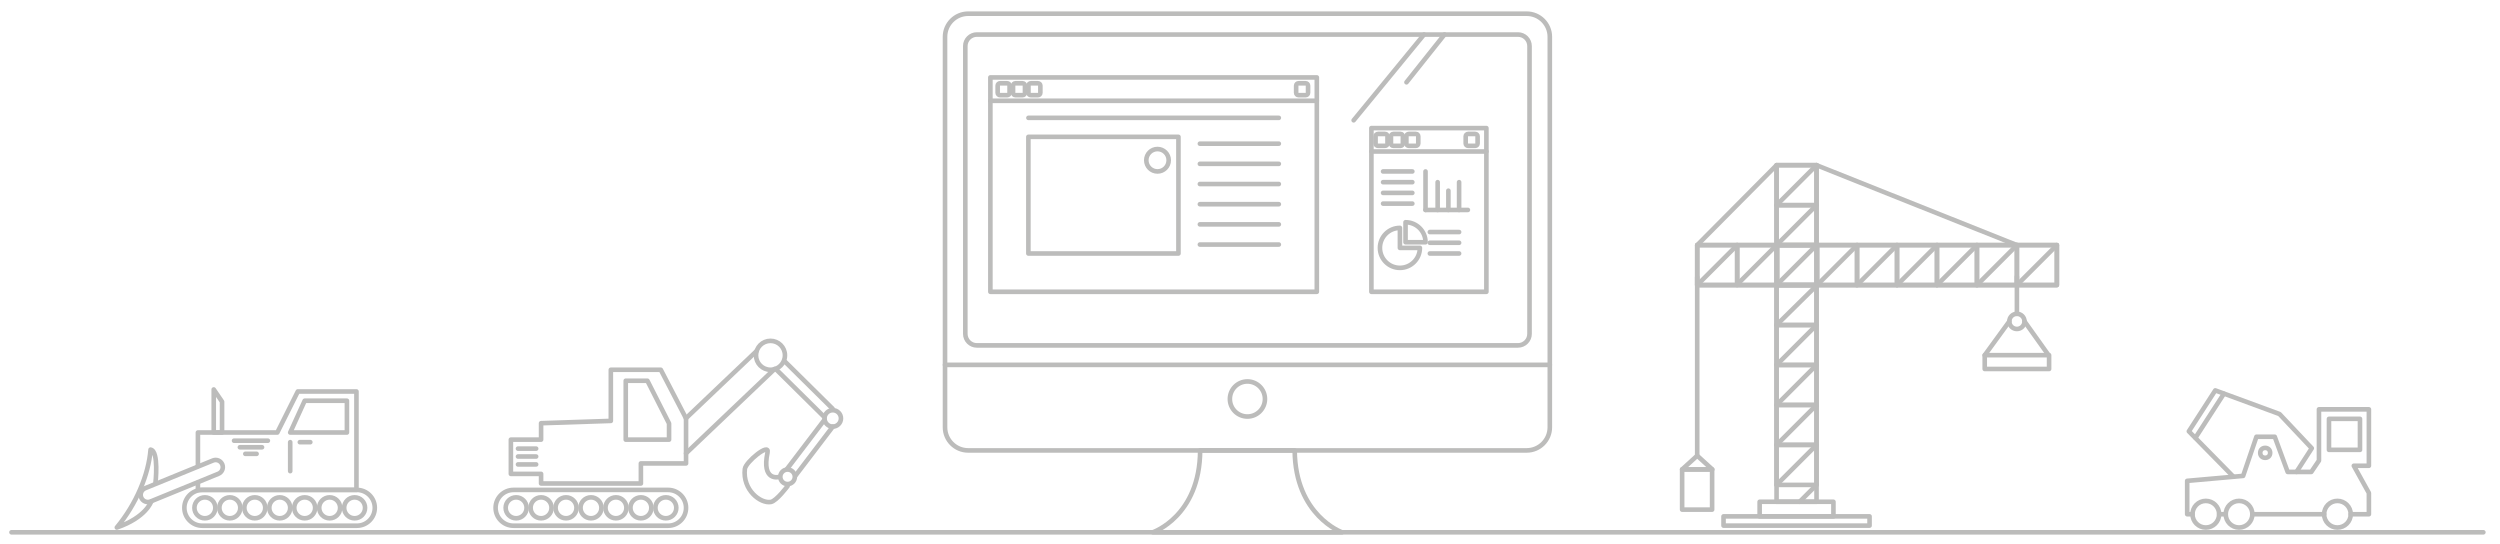 <?xml version="1.0" encoding="utf-8"?>
<!-- Generator: Adobe Illustrator 16.0.0, SVG Export Plug-In . SVG Version: 6.00 Build 0)  -->
<!DOCTYPE svg PUBLIC "-//W3C//DTD SVG 1.1//EN" "http://www.w3.org/Graphics/SVG/1.1/DTD/svg11.dtd">
<svg version="1.1" id="Layer_1" xmlns="http://www.w3.org/2000/svg" xmlns:xlink="http://www.w3.org/1999/xlink" x="0px" y="0px"
	 width="1084px" height="236px" viewBox="0 0 1084 236" enable-background="new 0 0 1084 236" xml:space="preserve">
<g>
	<g>
		<path fill="none" stroke="#BCBCBB" stroke-width="2" stroke-linecap="round" stroke-linejoin="round" stroke-miterlimit="10" d="
			M672,185.299c0,5.5-4.5,10-10,10H419.762c-5.5,0-10-4.5-10-10V15.94c0-5.5,4.5-10,10-10H662c5.5,0,10,4.5,10,10V185.299z"/>
	</g>
	
		<line fill="none" stroke="#BCBCBB" stroke-width="2" stroke-linecap="round" stroke-linejoin="round" stroke-miterlimit="10" x1="409.762" y1="158.208" x2="672" y2="158.208"/>
	<path fill="none" stroke="#BCBCBB" stroke-width="2" stroke-linecap="round" stroke-linejoin="round" stroke-miterlimit="10" d="
		M499.886,230.802c0,0,20.399-6.966,20.498-35.503h40.995c0.201,28.218,20.498,35.503,20.498,35.503H499.886z"/>
	
		<circle fill="none" stroke="#BCBCBB" stroke-width="2" stroke-linecap="round" stroke-linejoin="round" stroke-miterlimit="10" cx="540.881" cy="173.004" r="7.605"/>
	<g>
		<path fill="none" stroke="#BCBCBB" stroke-width="2" stroke-linecap="round" stroke-linejoin="round" stroke-miterlimit="10" d="
			M663.205,144.764c0,2.75-2.25,5-5,5H423.559c-2.75,0-5-2.25-5-5V19.976c0-2.75,2.25-5,5-5h234.646c2.75,0,5,2.25,5,5V144.764z"/>
	</g>
	
		<line fill="none" stroke="#BCBCBB" stroke-width="2" stroke-linecap="round" stroke-linejoin="round" stroke-miterlimit="10" x1="617.453" y1="14.976" x2="586.947" y2="52.159"/>
	
		<line fill="none" stroke="#BCBCBB" stroke-width="2" stroke-linecap="round" stroke-linejoin="round" stroke-miterlimit="10" x1="626.326" y1="14.976" x2="609.848" y2="35.68"/>
	
		<rect x="594.637" y="55.539" fill="none" stroke="#BCBCBB" stroke-width="2" stroke-linecap="round" stroke-linejoin="round" stroke-miterlimit="10" width="49.857" height="70.985"/>
	
		<line fill="none" stroke="#BCBCBB" stroke-width="2" stroke-linecap="round" stroke-linejoin="round" stroke-miterlimit="10" x1="644.494" y1="65.68" x2="594.637" y2="65.68"/>
	
		<line fill="none" stroke="#BCBCBB" stroke-width="2" stroke-linecap="round" stroke-linejoin="round" stroke-miterlimit="10" x1="612.383" y1="74.342" x2="599.707" y2="74.342"/>
	
		<line fill="none" stroke="#BCBCBB" stroke-width="2" stroke-linecap="round" stroke-linejoin="round" stroke-miterlimit="10" x1="612.383" y1="78.989" x2="599.707" y2="78.989"/>
	
		<line fill="none" stroke="#BCBCBB" stroke-width="2" stroke-linecap="round" stroke-linejoin="round" stroke-miterlimit="10" x1="612.383" y1="83.638" x2="599.707" y2="83.638"/>
	
		<line fill="none" stroke="#BCBCBB" stroke-width="2" stroke-linecap="round" stroke-linejoin="round" stroke-miterlimit="10" x1="612.383" y1="88.285" x2="599.707" y2="88.285"/>
	
		<line fill="none" stroke="#BCBCBB" stroke-width="2" stroke-linecap="round" stroke-linejoin="round" stroke-miterlimit="10" x1="632.664" y1="100.619" x2="619.988" y2="100.619"/>
	
		<line fill="none" stroke="#BCBCBB" stroke-width="2" stroke-linecap="round" stroke-linejoin="round" stroke-miterlimit="10" x1="632.664" y1="105.268" x2="619.988" y2="105.268"/>
	
		<line fill="none" stroke="#BCBCBB" stroke-width="2" stroke-linecap="round" stroke-linejoin="round" stroke-miterlimit="10" x1="632.664" y1="109.915" x2="619.988" y2="109.915"/>
	<g>
		<path fill="none" stroke="#BCBCBB" stroke-width="2" stroke-linecap="round" stroke-linejoin="round" stroke-miterlimit="10" d="
			M615.668,107.484c0,4.783-3.879,8.662-8.664,8.662s-8.662-3.879-8.662-8.662c0-4.786,3.877-8.664,8.662-8.664v8.664H615.668z"/>
		<path fill="none" stroke="#BCBCBB" stroke-width="2" stroke-linecap="round" stroke-linejoin="round" stroke-miterlimit="10" d="
			M609.443,96.368c4.785,0,8.664,3.878,8.664,8.664h-8.664V96.368z"/>
	</g>
	
		<line fill="none" stroke="#BCBCBB" stroke-width="2" stroke-linecap="round" stroke-linejoin="round" stroke-miterlimit="10" x1="618.107" y1="74.342" x2="618.107" y2="91.031"/>
	
		<line fill="none" stroke="#BCBCBB" stroke-width="2" stroke-linecap="round" stroke-linejoin="round" stroke-miterlimit="10" x1="618.107" y1="91.031" x2="636.467" y2="91.031"/>
	
		<line fill="none" stroke="#BCBCBB" stroke-width="2" stroke-linecap="round" stroke-linejoin="round" stroke-miterlimit="10" x1="623.367" y1="91.031" x2="623.367" y2="78.989"/>
	
		<line fill="none" stroke="#BCBCBB" stroke-width="2" stroke-linecap="round" stroke-linejoin="round" stroke-miterlimit="10" x1="628.016" y1="91.031" x2="628.016" y2="82.687"/>
	
		<line fill="none" stroke="#BCBCBB" stroke-width="2" stroke-linecap="round" stroke-linejoin="round" stroke-miterlimit="10" x1="632.664" y1="91.031" x2="632.664" y2="78.989"/>
	
		<rect x="429.425" y="33.567" fill="none" stroke="#BCBCBB" stroke-width="2" stroke-linecap="round" stroke-linejoin="round" stroke-miterlimit="10" width="141.548" height="92.957"/>
	
		<rect x="445.904" y="59.342" fill="none" stroke="#BCBCBB" stroke-width="2" stroke-linecap="round" stroke-linejoin="round" stroke-miterlimit="10" width="65.069" height="50.573"/>
	
		<circle fill="none" stroke="#BCBCBB" stroke-width="2" stroke-linecap="round" stroke-linejoin="round" stroke-miterlimit="10" cx="501.889" cy="69.482" r="4.859"/>
	
		<line fill="none" stroke="#BCBCBB" stroke-width="2" stroke-linecap="round" stroke-linejoin="round" stroke-miterlimit="10" x1="554.494" y1="62.3" x2="520.27" y2="62.3"/>
	
		<line fill="none" stroke="#BCBCBB" stroke-width="2" stroke-linecap="round" stroke-linejoin="round" stroke-miterlimit="10" x1="554.494" y1="71.046" x2="520.27" y2="71.046"/>
	
		<line fill="none" stroke="#BCBCBB" stroke-width="2" stroke-linecap="round" stroke-linejoin="round" stroke-miterlimit="10" x1="554.494" y1="79.793" x2="520.27" y2="79.793"/>
	
		<line fill="none" stroke="#BCBCBB" stroke-width="2" stroke-linecap="round" stroke-linejoin="round" stroke-miterlimit="10" x1="554.494" y1="88.54" x2="520.27" y2="88.54"/>
	
		<line fill="none" stroke="#BCBCBB" stroke-width="2" stroke-linecap="round" stroke-linejoin="round" stroke-miterlimit="10" x1="554.494" y1="97.286" x2="520.27" y2="97.286"/>
	
		<line fill="none" stroke="#BCBCBB" stroke-width="2" stroke-linecap="round" stroke-linejoin="round" stroke-miterlimit="10" x1="554.494" y1="106.032" x2="520.27" y2="106.032"/>
	<path fill="none" stroke="#BCBCBB" stroke-width="2" stroke-linecap="round" stroke-linejoin="round" stroke-miterlimit="10" d="
		M640.691,62.207c0,0.569-0.461,1.032-1.031,1.032h-3.1c-0.57,0-1.033-0.463-1.033-1.032v-3.1c0-0.569,0.463-1.032,1.033-1.032h3.1
		c0.57,0,1.031,0.463,1.031,1.032V62.207z"/>
	<path fill="none" stroke="#BCBCBB" stroke-width="2" stroke-linecap="round" stroke-linejoin="round" stroke-miterlimit="10" d="
		M601.615,62.207c0,0.569-0.463,1.032-1.033,1.032h-3.098c-0.572,0-1.033-0.463-1.033-1.032v-3.1c0-0.569,0.461-1.032,1.033-1.032
		h3.098c0.57,0,1.033,0.463,1.033,1.032V62.207z"/>
	<path fill="none" stroke="#BCBCBB" stroke-width="2" stroke-linecap="round" stroke-linejoin="round" stroke-miterlimit="10" d="
		M608.289,62.207c0,0.569-0.461,1.032-1.031,1.032h-3.1c-0.57,0-1.033-0.463-1.033-1.032v-3.1c0-0.569,0.463-1.032,1.033-1.032h3.1
		c0.57,0,1.031,0.463,1.031,1.032V62.207z"/>
	<path fill="none" stroke="#BCBCBB" stroke-width="2" stroke-linecap="round" stroke-linejoin="round" stroke-miterlimit="10" d="
		M614.965,62.207c0,0.569-0.463,1.032-1.033,1.032h-3.098c-0.572,0-1.033-0.463-1.033-1.032v-3.1c0-0.569,0.461-1.032,1.033-1.032
		h3.098c0.57,0,1.033,0.463,1.033,1.032V62.207z"/>
	
		<line fill="none" stroke="#BCBCBB" stroke-width="2" stroke-linecap="round" stroke-linejoin="round" stroke-miterlimit="10" x1="570.973" y1="43.708" x2="429.425" y2="43.708"/>
	<path fill="none" stroke="#BCBCBB" stroke-width="2" stroke-linecap="round" stroke-linejoin="round" stroke-miterlimit="10" d="
		M567.172,40.235c0,0.57-0.463,1.033-1.033,1.033h-3.1c-0.57,0-1.033-0.463-1.033-1.033v-3.099c0-0.569,0.463-1.032,1.033-1.032h3.1
		c0.57,0,1.033,0.463,1.033,1.032V40.235z"/>
	<path fill="none" stroke="#BCBCBB" stroke-width="2" stroke-linecap="round" stroke-linejoin="round" stroke-miterlimit="10" d="
		M437.75,40.235c0,0.57-0.462,1.033-1.033,1.033h-3.098c-0.57,0-1.033-0.463-1.033-1.033v-3.099c0-0.569,0.463-1.032,1.033-1.032
		h3.098c0.571,0,1.033,0.463,1.033,1.032V40.235z"/>
	<path fill="none" stroke="#BCBCBB" stroke-width="2" stroke-linecap="round" stroke-linejoin="round" stroke-miterlimit="10" d="
		M444.425,40.235c0,0.57-0.462,1.033-1.032,1.033h-3.1c-0.57,0-1.032-0.463-1.032-1.033v-3.099c0-0.569,0.462-1.032,1.032-1.032h3.1
		c0.57,0,1.032,0.463,1.032,1.032V40.235z"/>
	<path fill="none" stroke="#BCBCBB" stroke-width="2" stroke-linecap="round" stroke-linejoin="round" stroke-miterlimit="10" d="
		M451.1,40.235c0,0.57-0.463,1.033-1.033,1.033h-3.098c-0.571,0-1.033-0.463-1.033-1.033v-3.099c0-0.569,0.462-1.032,1.033-1.032
		h3.098c0.57,0,1.033,0.463,1.033,1.032V40.235z"/>
	
		<line fill="none" stroke="#BCBCBB" stroke-width="2" stroke-linecap="round" stroke-linejoin="round" stroke-miterlimit="10" x1="445.936" y1="51.103" x2="554.494" y2="51.103"/>
</g>
<g>
	
		<rect x="747.325" y="223.906" fill="none" stroke="#BCBCBB" stroke-width="2" stroke-linecap="round" stroke-linejoin="round" stroke-miterlimit="10" width="63.313" height="3.998"/>
	
		<rect x="762.986" y="217.576" fill="none" stroke="#BCBCBB" stroke-width="2" stroke-linecap="round" stroke-linejoin="round" stroke-miterlimit="10" width="31.99" height="6.33"/>
	
		<rect x="770.317" y="71.622" fill="none" stroke="#BCBCBB" stroke-width="2" stroke-linecap="round" stroke-linejoin="round" stroke-miterlimit="10" width="17.328" height="145.954"/>
	
		<rect x="770.317" y="71.622" fill="none" stroke="#BCBCBB" stroke-width="2" stroke-linecap="round" stroke-linejoin="round" stroke-miterlimit="10" width="17.328" height="17.327"/>
	
		<rect x="770.317" y="88.949" fill="none" stroke="#BCBCBB" stroke-width="2" stroke-linecap="round" stroke-linejoin="round" stroke-miterlimit="10" width="17.328" height="17.328"/>
	
		<rect x="770.317" y="106.277" fill="none" stroke="#BCBCBB" stroke-width="2" stroke-linecap="round" stroke-linejoin="round" stroke-miterlimit="10" width="17.328" height="17.327"/>
	
		<rect x="770.317" y="123.604" fill="none" stroke="#BCBCBB" stroke-width="2" stroke-linecap="round" stroke-linejoin="round" stroke-miterlimit="10" width="17.328" height="17.327"/>
	
		<rect x="770.317" y="140.932" fill="none" stroke="#BCBCBB" stroke-width="2" stroke-linecap="round" stroke-linejoin="round" stroke-miterlimit="10" width="17.328" height="17.328"/>
	
		<rect x="770.317" y="158.26" fill="none" stroke="#BCBCBB" stroke-width="2" stroke-linecap="round" stroke-linejoin="round" stroke-miterlimit="10" width="17.328" height="17.328"/>
	
		<rect x="770.317" y="175.588" fill="none" stroke="#BCBCBB" stroke-width="2" stroke-linecap="round" stroke-linejoin="round" stroke-miterlimit="10" width="17.328" height="17.326"/>
	
		<rect x="770.317" y="192.914" fill="none" stroke="#BCBCBB" stroke-width="2" stroke-linecap="round" stroke-linejoin="round" stroke-miterlimit="10" width="17.328" height="17.328"/>
	
		<rect x="735.911" y="106.277" fill="none" stroke="#BCBCBB" stroke-width="2" stroke-linecap="round" stroke-linejoin="round" stroke-miterlimit="10" width="155.947" height="17.327"/>
	
		<rect x="735.911" y="106.277" fill="none" stroke="#BCBCBB" stroke-width="2" stroke-linecap="round" stroke-linejoin="round" stroke-miterlimit="10" width="17.327" height="17.327"/>
	
		<rect x="753.238" y="106.277" fill="none" stroke="#BCBCBB" stroke-width="2" stroke-linecap="round" stroke-linejoin="round" stroke-miterlimit="10" width="17.327" height="17.327"/>
	
		<rect x="770.565" y="106.277" fill="none" stroke="#BCBCBB" stroke-width="2" stroke-linecap="round" stroke-linejoin="round" stroke-miterlimit="10" width="17.328" height="17.327"/>
	
		<rect x="787.894" y="106.277" fill="none" stroke="#BCBCBB" stroke-width="2" stroke-linecap="round" stroke-linejoin="round" stroke-miterlimit="10" width="17.327" height="17.327"/>
	
		<rect x="805.221" y="106.277" fill="none" stroke="#BCBCBB" stroke-width="2" stroke-linecap="round" stroke-linejoin="round" stroke-miterlimit="10" width="17.327" height="17.327"/>
	
		<rect x="822.548" y="106.277" fill="none" stroke="#BCBCBB" stroke-width="2" stroke-linecap="round" stroke-linejoin="round" stroke-miterlimit="10" width="17.328" height="17.327"/>
	
		<rect x="839.876" y="106.277" fill="none" stroke="#BCBCBB" stroke-width="2" stroke-linecap="round" stroke-linejoin="round" stroke-miterlimit="10" width="17.328" height="17.327"/>
	
		<rect x="857.204" y="106.277" fill="none" stroke="#BCBCBB" stroke-width="2" stroke-linecap="round" stroke-linejoin="round" stroke-miterlimit="10" width="17.327" height="17.327"/>
	
		<rect x="874.531" y="106.277" fill="none" stroke="#BCBCBB" stroke-width="2" stroke-linecap="round" stroke-linejoin="round" stroke-miterlimit="10" width="17.327" height="17.327"/>
	
		<line fill="none" stroke="#BCBCBB" stroke-width="2" stroke-linecap="round" stroke-linejoin="round" stroke-miterlimit="10" x1="787.646" y1="106.277" x2="770.441" y2="123.48"/>
	
		<line fill="none" stroke="#BCBCBB" stroke-width="2" stroke-linecap="round" stroke-linejoin="round" stroke-miterlimit="10" x1="770.317" y1="106.277" x2="753.114" y2="123.48"/>
	
		<line fill="none" stroke="#BCBCBB" stroke-width="2" stroke-linecap="round" stroke-linejoin="round" stroke-miterlimit="10" x1="753.238" y1="106.277" x2="735.911" y2="123.604"/>
	
		<line fill="none" stroke="#BCBCBB" stroke-width="2" stroke-linecap="round" stroke-linejoin="round" stroke-miterlimit="10" x1="805.221" y1="106.277" x2="787.894" y2="123.604"/>
	
		<line fill="none" stroke="#BCBCBB" stroke-width="2" stroke-linecap="round" stroke-linejoin="round" stroke-miterlimit="10" x1="822.548" y1="106.277" x2="805.221" y2="123.604"/>
	
		<line fill="none" stroke="#BCBCBB" stroke-width="2" stroke-linecap="round" stroke-linejoin="round" stroke-miterlimit="10" x1="839.876" y1="106.277" x2="822.548" y2="123.604"/>
	
		<line fill="none" stroke="#BCBCBB" stroke-width="2" stroke-linecap="round" stroke-linejoin="round" stroke-miterlimit="10" x1="857.204" y1="106.277" x2="839.876" y2="123.604"/>
	
		<line fill="none" stroke="#BCBCBB" stroke-width="2" stroke-linecap="round" stroke-linejoin="round" stroke-miterlimit="10" x1="874.531" y1="106.277" x2="857.204" y2="123.604"/>
	
		<line fill="none" stroke="#BCBCBB" stroke-width="2" stroke-linecap="round" stroke-linejoin="round" stroke-miterlimit="10" x1="891.858" y1="106.277" x2="874.531" y2="123.604"/>
	
		<line fill="none" stroke="#BCBCBB" stroke-width="2" stroke-linecap="round" stroke-linejoin="round" stroke-miterlimit="10" x1="787.646" y1="71.622" x2="770.317" y2="88.949"/>
	
		<line fill="none" stroke="#BCBCBB" stroke-width="2" stroke-linecap="round" stroke-linejoin="round" stroke-miterlimit="10" x1="787.646" y1="88.949" x2="770.317" y2="106.277"/>
	
		<line fill="none" stroke="#BCBCBB" stroke-width="2" stroke-linecap="round" stroke-linejoin="round" stroke-miterlimit="10" x1="787.894" y1="123.604" x2="770.317" y2="140.932"/>
	
		<line fill="none" stroke="#BCBCBB" stroke-width="2" stroke-linecap="round" stroke-linejoin="round" stroke-miterlimit="10" x1="787.646" y1="140.932" x2="770.317" y2="158.26"/>
	
		<line fill="none" stroke="#BCBCBB" stroke-width="2" stroke-linecap="round" stroke-linejoin="round" stroke-miterlimit="10" x1="787.646" y1="158.26" x2="770.317" y2="175.588"/>
	
		<line fill="none" stroke="#BCBCBB" stroke-width="2" stroke-linecap="round" stroke-linejoin="round" stroke-miterlimit="10" x1="787.646" y1="175.588" x2="770.317" y2="192.914"/>
	
		<line fill="none" stroke="#BCBCBB" stroke-width="2" stroke-linecap="round" stroke-linejoin="round" stroke-miterlimit="10" x1="787.646" y1="192.914" x2="770.317" y2="210.242"/>
	
		<line fill="none" stroke="#BCBCBB" stroke-width="2" stroke-linecap="round" stroke-linejoin="round" stroke-miterlimit="10" x1="787.646" y1="210.242" x2="780.312" y2="217.576"/>
	
		<line fill="none" stroke="#BCBCBB" stroke-width="2" stroke-linecap="round" stroke-linejoin="round" stroke-miterlimit="10" x1="770.317" y1="71.622" x2="735.911" y2="106.277"/>
	
		<line fill="none" stroke="#BCBCBB" stroke-width="2" stroke-linecap="round" stroke-linejoin="round" stroke-miterlimit="10" x1="787.646" y1="71.622" x2="874.531" y2="106.277"/>
	
		<rect x="860.577" y="154.008" fill="none" stroke="#BCBCBB" stroke-width="2" stroke-linecap="round" stroke-linejoin="round" stroke-miterlimit="10" width="27.907" height="5.98"/>
	
		<circle fill="none" stroke="#BCBCBB" stroke-width="2" stroke-linecap="round" stroke-linejoin="round" stroke-miterlimit="10" cx="874.531" cy="139.355" r="3.292"/>
	
		<line fill="none" stroke="#BCBCBB" stroke-width="2" stroke-linecap="round" stroke-linejoin="round" stroke-miterlimit="10" x1="860.577" y1="154.008" x2="871.239" y2="139.355"/>
	
		<line fill="none" stroke="#BCBCBB" stroke-width="2" stroke-linecap="round" stroke-linejoin="round" stroke-miterlimit="10" x1="888.26" y1="154.008" x2="877.823" y2="139.355"/>
	
		<line fill="none" stroke="#BCBCBB" stroke-width="2" stroke-linecap="round" stroke-linejoin="round" stroke-miterlimit="10" x1="874.531" y1="119.94" x2="874.531" y2="136.062"/>
	
		<rect x="729.372" y="203.541" fill="none" stroke="#BCBCBB" stroke-width="2" stroke-linecap="round" stroke-linejoin="round" stroke-miterlimit="10" width="12.998" height="17.432"/>
	
		<polygon fill="none" stroke="#BCBCBB" stroke-width="2" stroke-linecap="round" stroke-linejoin="round" stroke-miterlimit="10" points="
		735.909,197.586 742.447,203.541 729.372,203.541 	"/>
	
		<line fill="none" stroke="#BCBCBB" stroke-width="2" stroke-linecap="round" stroke-linejoin="round" stroke-miterlimit="10" x1="735.909" y1="197.586" x2="735.909" y2="120.174"/>
</g>
<g>
	<path fill="none" stroke="#BCBCBB" stroke-width="2" stroke-linecap="round" stroke-linejoin="round" stroke-miterlimit="10" d="
		M154.75,212.428c4.288,0,7.764,3.476,7.764,7.765c0,4.286-3.476,7.763-7.764,7.763H87.703c-4.287,0-7.764-3.477-7.764-7.763
		c0-4.289,3.477-7.765,7.764-7.765H154.75z"/>
	
		<circle fill="none" stroke="#BCBCBB" stroke-width="2" stroke-linecap="round" stroke-linejoin="round" stroke-miterlimit="10" cx="88.837" cy="220.192" r="4.536"/>
	
		<circle fill="none" stroke="#BCBCBB" stroke-width="2" stroke-linecap="round" stroke-linejoin="round" stroke-miterlimit="10" cx="99.657" cy="220.192" r="4.536"/>
	
		<circle fill="none" stroke="#BCBCBB" stroke-width="2" stroke-linecap="round" stroke-linejoin="round" stroke-miterlimit="10" cx="110.477" cy="220.192" r="4.536"/>
	
		<circle fill="none" stroke="#BCBCBB" stroke-width="2" stroke-linecap="round" stroke-linejoin="round" stroke-miterlimit="10" cx="121.296" cy="220.192" r="4.536"/>
	
		<circle fill="none" stroke="#BCBCBB" stroke-width="2" stroke-linecap="round" stroke-linejoin="round" stroke-miterlimit="10" cx="132.117" cy="220.192" r="4.536"/>
	
		<circle fill="none" stroke="#BCBCBB" stroke-width="2" stroke-linecap="round" stroke-linejoin="round" stroke-miterlimit="10" cx="142.937" cy="220.192" r="4.536"/>
	
		<circle fill="none" stroke="#BCBCBB" stroke-width="2" stroke-linecap="round" stroke-linejoin="round" stroke-miterlimit="10" cx="153.757" cy="220.192" r="4.536"/>
	
		<polyline fill="none" stroke="#BCBCBB" stroke-width="2" stroke-linecap="round" stroke-linejoin="round" stroke-miterlimit="10" points="
		85.816,202.071 85.816,187.538 120.241,187.538 129.138,169.743 154.554,169.743 154.554,212.428 85.816,212.428 85.816,209.201 	
		"/>
	
		<polygon fill="none" stroke="#BCBCBB" stroke-width="2" stroke-linecap="round" stroke-linejoin="round" stroke-miterlimit="10" points="
		150.422,173.757 132.117,173.757 125.832,187.538 150.422,187.538 	"/>
	
		<polygon fill="none" stroke="#BCBCBB" stroke-width="2" stroke-linecap="round" stroke-linejoin="round" stroke-miterlimit="10" points="
		92.676,168.871 96.279,174.172 96.279,187.538 92.676,187.538 	"/>
	
		<line fill="none" stroke="#BCBCBB" stroke-width="2" stroke-linecap="round" stroke-linejoin="round" stroke-miterlimit="10" x1="125.832" y1="191.726" x2="125.832" y2="204.286"/>
	
		<line fill="none" stroke="#BCBCBB" stroke-width="2" stroke-linecap="round" stroke-linejoin="round" stroke-miterlimit="10" x1="130.011" y1="191.726" x2="134.547" y2="191.726"/>
	
		<line fill="none" stroke="#BCBCBB" stroke-width="2" stroke-linecap="round" stroke-linejoin="round" stroke-miterlimit="10" x1="101.485" y1="191.086" x2="116.141" y2="191.086"/>
	
		<line fill="none" stroke="#BCBCBB" stroke-width="2" stroke-linecap="round" stroke-linejoin="round" stroke-miterlimit="10" x1="104.016" y1="193.935" x2="113.611" y2="193.935"/>
	
		<line fill="none" stroke="#BCBCBB" stroke-width="2" stroke-linecap="round" stroke-linejoin="round" stroke-miterlimit="10" x1="106.371" y1="196.785" x2="111.256" y2="196.785"/>
	<path fill="none" stroke="#BCBCBB" stroke-width="2" stroke-linecap="round" stroke-linejoin="round" stroke-miterlimit="10" d="
		M96.382,201.374c0.65,1.59-0.112,3.406-1.702,4.057l-29.39,12.017c-1.59,0.65-3.406-0.111-4.057-1.701l0,0
		c-0.65-1.593,0.112-3.408,1.702-4.059l29.389-12.016C93.915,199.021,95.731,199.783,96.382,201.374L96.382,201.374z"/>
	<path fill="none" stroke="#BCBCBB" stroke-width="2" stroke-linecap="round" stroke-linejoin="round" stroke-miterlimit="10" d="
		M67.396,209.558c0,0,1.607-14.012-2.111-14.595c-0.873,10.99-6.254,23.638-14.629,33.756c12.637-4.342,14.863-11.17,14.863-11.17"
		/>
</g>
<g>
	<g>
		<path fill="none" stroke="#BCBCBB" stroke-width="2" stroke-linecap="round" stroke-linejoin="round" stroke-miterlimit="10" d="
			M289.705,212.428c4.287,0,7.764,3.477,7.764,7.763c0,4.288-3.477,7.765-7.764,7.765h-67.047c-4.287,0-7.764-3.477-7.764-7.765
			c0-4.286,3.477-7.763,7.764-7.763H289.705z"/>
		
			<circle fill="none" stroke="#BCBCBB" stroke-width="2" stroke-linecap="round" stroke-linejoin="round" stroke-miterlimit="10" cx="223.792" cy="220.19" r="4.536"/>
		
			<circle fill="none" stroke="#BCBCBB" stroke-width="2" stroke-linecap="round" stroke-linejoin="round" stroke-miterlimit="10" cx="234.612" cy="220.19" r="4.536"/>
		
			<circle fill="none" stroke="#BCBCBB" stroke-width="2" stroke-linecap="round" stroke-linejoin="round" stroke-miterlimit="10" cx="245.432" cy="220.19" r="4.536"/>
		
			<circle fill="none" stroke="#BCBCBB" stroke-width="2" stroke-linecap="round" stroke-linejoin="round" stroke-miterlimit="10" cx="256.251" cy="220.19" r="4.536"/>
		
			<circle fill="none" stroke="#BCBCBB" stroke-width="2" stroke-linecap="round" stroke-linejoin="round" stroke-miterlimit="10" cx="267.071" cy="220.19" r="4.536"/>
		
			<circle fill="none" stroke="#BCBCBB" stroke-width="2" stroke-linecap="round" stroke-linejoin="round" stroke-miterlimit="10" cx="277.892" cy="220.19" r="4.536"/>
		
			<circle fill="none" stroke="#BCBCBB" stroke-width="2" stroke-linecap="round" stroke-linejoin="round" stroke-miterlimit="10" cx="288.711" cy="220.19" r="4.536"/>
		
			<polygon fill="none" stroke="#BCBCBB" stroke-width="2" stroke-linecap="round" stroke-linejoin="round" stroke-miterlimit="10" points="
			271.326,165.092 280.713,165.092 290.098,183.6 290.098,190.63 271.326,190.63 		"/>
		
			<polygon fill="none" stroke="#BCBCBB" stroke-width="2" stroke-linecap="round" stroke-linejoin="round" stroke-miterlimit="10" points="
			234.611,205.477 221.516,205.477 221.516,190.63 234.611,190.63 234.611,183.502 264.857,182.503 264.857,160.34 286.523,160.34 
			297.469,181.424 297.469,200.933 277.892,200.933 277.892,209.635 234.611,209.635 		"/>
		
			<line fill="none" stroke="#BCBCBB" stroke-width="2" stroke-linecap="round" stroke-linejoin="round" stroke-miterlimit="10" x1="224.609" y1="194.523" x2="232.469" y2="194.523"/>
		
			<line fill="none" stroke="#BCBCBB" stroke-width="2" stroke-linecap="round" stroke-linejoin="round" stroke-miterlimit="10" x1="224.609" y1="201.372" x2="232.469" y2="201.372"/>
		
			<line fill="none" stroke="#BCBCBB" stroke-width="2" stroke-linecap="round" stroke-linejoin="round" stroke-miterlimit="10" x1="224.609" y1="197.947" x2="232.469" y2="197.947"/>
		
			<circle fill="none" stroke="#BCBCBB" stroke-width="2" stroke-linecap="round" stroke-linejoin="round" stroke-miterlimit="10" cx="334.083" cy="154.066" r="6.272"/>
		
			<circle fill="none" stroke="#BCBCBB" stroke-width="2" stroke-linecap="round" stroke-linejoin="round" stroke-miterlimit="10" cx="361.082" cy="181.42" r="3.56"/>
		
			<circle fill="none" stroke="#BCBCBB" stroke-width="2" stroke-linecap="round" stroke-linejoin="round" stroke-miterlimit="10" cx="341.491" cy="206.743" r="3.155"/>
		
			<line fill="none" stroke="#BCBCBB" stroke-width="2" stroke-linecap="round" stroke-linejoin="round" stroke-miterlimit="10" x1="341.307" y1="203.27" x2="357.561" y2="181.93"/>
		
			<line fill="none" stroke="#BCBCBB" stroke-width="2" stroke-linecap="round" stroke-linejoin="round" stroke-miterlimit="10" x1="361.097" y1="184.993" x2="344.847" y2="206.329"/>
		
			<line fill="none" stroke="#BCBCBB" stroke-width="2" stroke-linecap="round" stroke-linejoin="round" stroke-miterlimit="10" x1="357.207" y1="180.615" x2="336.404" y2="160.041"/>
		
			<line fill="none" stroke="#BCBCBB" stroke-width="2" stroke-linecap="round" stroke-linejoin="round" stroke-miterlimit="10" x1="340.215" y1="156.646" x2="361.012" y2="177.217"/>
		
			<line fill="none" stroke="#BCBCBB" stroke-width="2" stroke-linecap="round" stroke-linejoin="round" stroke-miterlimit="10" x1="335.892" y1="159.98" x2="297.469" y2="196.558"/>
		
			<line fill="none" stroke="#BCBCBB" stroke-width="2" stroke-linecap="round" stroke-linejoin="round" stroke-miterlimit="10" x1="297.42" y1="181.373" x2="327.972" y2="152.293"/>
	</g>
	<path fill="none" stroke="#BCBCBB" stroke-width="2" stroke-linecap="round" stroke-linejoin="round" stroke-miterlimit="10" d="
		M341.491,210.777c0,0-4.773,6.421-7.226,6.871c-4.484,0.82-12.369-5.197-11.297-14.32c0.355-3.022,10.77-11.557,9.84-7.157
		c-2.684,12.702,4.925,10.655,4.925,10.655"/>
</g>
<g>
	
		<circle fill="none" stroke="#BCBCBB" stroke-width="2" stroke-linecap="round" stroke-linejoin="round" stroke-miterlimit="10" cx="956.443" cy="222.963" r="5.771"/>
	
		<circle fill="none" stroke="#BCBCBB" stroke-width="2" stroke-linecap="round" stroke-linejoin="round" stroke-miterlimit="10" cx="970.853" cy="222.963" r="5.772"/>
	
		<circle fill="none" stroke="#BCBCBB" stroke-width="2" stroke-linecap="round" stroke-linejoin="round" stroke-miterlimit="10" cx="1013.505" cy="222.963" r="5.772"/>
	
		<polyline fill="none" stroke="#BCBCBB" stroke-width="2" stroke-linecap="round" stroke-linejoin="round" stroke-miterlimit="10" points="
		950.672,222.963 948.362,222.963 948.362,208.502 972.62,206.346 978.396,189.377 986.323,189.377 991.938,204.628 
		1002.178,204.628 1005.502,199.717 1005.502,177.486 1027.153,177.486 1027.153,201.957 1020.617,201.957 1027.153,213.762 
		1027.153,222.963 1019.273,222.963 	"/>
	
		<line fill="none" stroke="#BCBCBB" stroke-width="2" stroke-linecap="round" stroke-linejoin="round" stroke-miterlimit="10" x1="965.081" y1="222.963" x2="962.215" y2="222.963"/>
	
		<line fill="none" stroke="#BCBCBB" stroke-width="2" stroke-linecap="round" stroke-linejoin="round" stroke-miterlimit="10" x1="1007.732" y1="222.963" x2="976.625" y2="222.963"/>
	
		<rect x="1009.848" y="181.617" fill="none" stroke="#BCBCBB" stroke-width="2" stroke-linecap="round" stroke-linejoin="round" stroke-miterlimit="10" width="13.441" height="13.441"/>
	
		<circle fill="none" stroke="#BCBCBB" stroke-width="2" stroke-linecap="round" stroke-linejoin="round" stroke-miterlimit="10" cx="982.188" cy="196.356" r="2.154"/>
	
		<polyline fill="none" stroke="#BCBCBB" stroke-width="2" stroke-linecap="round" stroke-linejoin="round" stroke-miterlimit="10" points="
		968.434,206.718 949.082,187.031 960.543,169.277 988.396,179.528 1002.385,194.359 995.754,204.628 	"/>
	
		<line fill="none" stroke="#BCBCBB" stroke-width="2" stroke-linecap="round" stroke-linejoin="round" stroke-miterlimit="10" x1="951.957" y1="189.802" x2="964.268" y2="170.733"/>
</g>
<line fill="none" stroke="#BCBCBB" stroke-width="2" stroke-linecap="round" stroke-linejoin="round" stroke-miterlimit="10" x1="4.982" y1="230.802" x2="1076.779" y2="230.802"/>
</svg>
